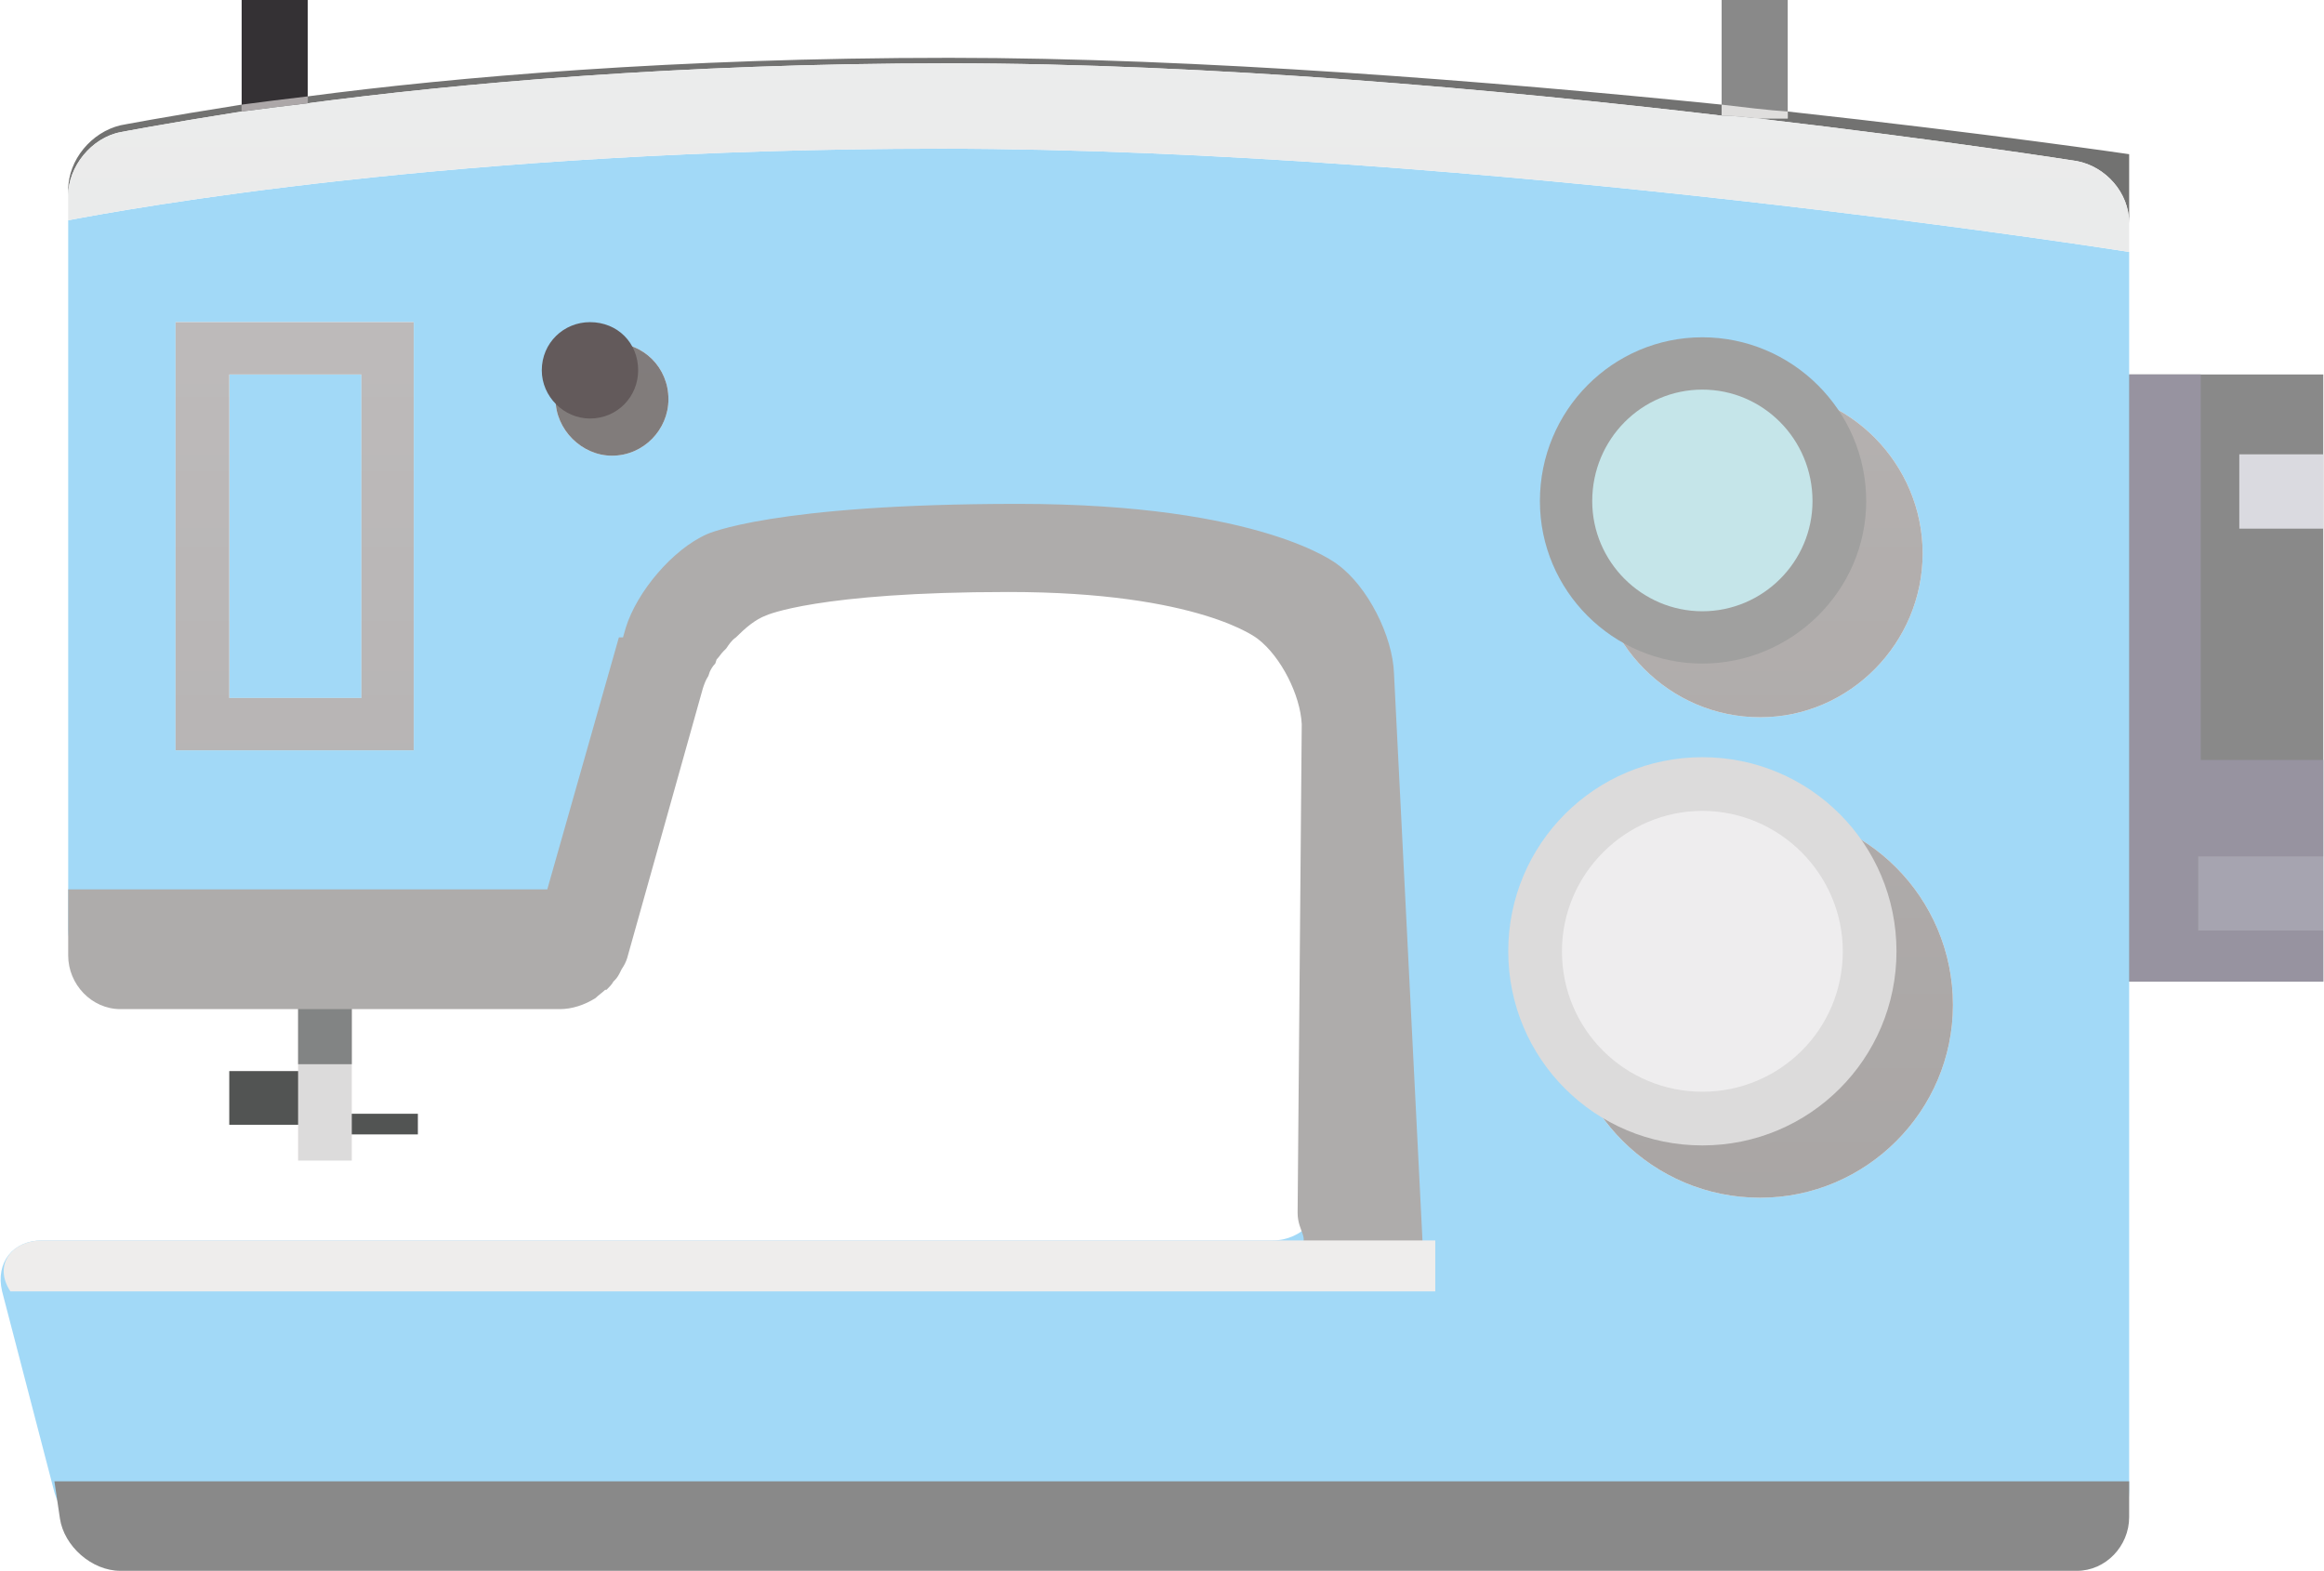 <?xml version="1.0" encoding="UTF-8"?>
<!DOCTYPE svg PUBLIC "-//W3C//DTD SVG 1.1//EN" "http://www.w3.org/Graphics/SVG/1.1/DTD/svg11.dtd">
<!-- Creator: CorelDRAW X7 -->
<svg xmlns="http://www.w3.org/2000/svg" xml:space="preserve" width="1404px" height="949px" version="1.1" shape-rendering="geometricPrecision" text-rendering="geometricPrecision" image-rendering="optimizeQuality" fill-rule="evenodd" clip-rule="evenodd"
viewBox="0 0 1687 1141"
 xmlns:xlink="http://www.w3.org/1999/xlink">
 <defs>
    <linearGradient id="id0" gradientUnits="userSpaceOnUse" x1="773.122" y1="1398.08" x2="773.122" y2="-361.557">
     <stop offset="0" stop-opacity="1" stop-color="#9F9C9B"/>
     <stop offset="0.769" stop-opacity="1" stop-color="#B9B5B4"/>
     <stop offset="1" stop-opacity="1" stop-color="#B9B5B4"/>
    </linearGradient>
    <linearGradient id="id1" gradientUnits="userSpaceOnUse" x1="773.125" y1="1398.08" x2="773.125" y2="-361.56">
     <stop offset="0" stop-opacity="1" stop-color="#9F9C9B"/>
     <stop offset="0.769" stop-opacity="1" stop-color="#B9B5B4"/>
     <stop offset="1" stop-opacity="1" stop-color="#B9B5B4"/>
    </linearGradient>
    <linearGradient id="id2" gradientUnits="userSpaceOnUse" x1="773.125" y1="1398.08" x2="773.125" y2="-361.56">
     <stop offset="0" stop-opacity="1" stop-color="#E3E1E0"/>
     <stop offset="0.769" stop-opacity="1" stop-color="#EBECEC"/>
     <stop offset="1" stop-opacity="1" stop-color="#EBECEC"/>
    </linearGradient>
    <linearGradient id="id3" gradientUnits="userSpaceOnUse" x1="773.125" y1="1398.09" x2="773.125" y2="-361.566">
     <stop offset="0" stop-opacity="1" stop-color="#746F6F"/>
     <stop offset="0.769" stop-opacity="1" stop-color="#847F7E"/>
     <stop offset="1" stop-opacity="1" stop-color="#847F7E"/>
    </linearGradient>
    <linearGradient id="id4" gradientUnits="userSpaceOnUse" x1="773.125" y1="1398.08" x2="773.125" y2="-361.557">
     <stop offset="0" stop-opacity="1" stop-color="#A7A5A5"/>
     <stop offset="0.769" stop-opacity="1" stop-color="#C1BEBE"/>
     <stop offset="1" stop-opacity="1" stop-color="#C1BEBE"/>
    </linearGradient>
 </defs>
 <g id="Слой_x0020_1">
  <g id="_1031584752">
   <polygon fill="#525453" fill-rule="nonzero" points="166,817 231,817 231,778 166,778 "/>
   <polygon fill="#525453" fill-rule="nonzero" points="243,824 303,824 303,809 243,809 "/>
   <polygon fill="#AED2D4" fill-rule="nonzero" points="235,709 235,843 "/>
   <polygon fill="#DCDBDB" fill-rule="nonzero" points="235,709 216,709 216,843 255,843 255,709 216,709 235,709 216,709 216,843 255,843 255,709 216,709 "/>
   <polygon fill="#828484" fill-rule="nonzero" points="216,773 255,773 255,713 216,713 "/>
   <polygon fill="#898989" fill-rule="nonzero" points="1250,86 1298,86 1298,0 1250,0 "/>
   <polygon fill="#343134" fill-rule="nonzero" points="175,86 223,86 223,0 175,0 "/>
   <polygon fill="#898989" fill-rule="nonzero" points="1476,713 1687,713 1687,272 1476,272 "/>
   <path fill="#9793A0" fill-rule="nonzero" d="M1687 713l-141 0c0,-189 0,-344 0,-441l52 0 0 280 89 0 0 70 -91 0 0 54 91 0 0 37z"/>
   <path fill="#A2D9F7" d="M1508 1121l-1421 0c-21,0 -42,-16 -48,-37l-38 -146c-5,-21 8,-37 29,-37l894 0c21,0 38,-18 37,-39l-16 -355c-1,-21 -15,-49 -32,-62 0,0 -42,-34 -181,-34 -139,0 -176,17 -176,17 -20,9 -40,32 -46,53l-55 195c-6,21 -28,37 -49,37l-319 0c-21,0 -38,-17 -38,-38l0 -515c42,-8 282,-52 634,-52 389,0 863,75 863,75 0,18 0,49 0,89 0,97 0,252 0,441 0,12 0,23 0,34 0,206 0,336 0,336 0,21 -17,38 -38,38zm-1459 -961l0 -18 0 18zm1497 112l0 0zm0 441l0 0zm-268 -124c-78,0 -141,63 -141,141 0,77 63,140 141,140 77,0 140,-63 140,-140 0,-78 -63,-141 -140,-141zm-1151 -355l0 311 173 0 0 -311 -173 0zm1151 49c-66,0 -119,54 -119,119 0,65 53,119 119,119 65,0 118,-54 118,-119 0,-65 -53,-119 -118,-119zm-834 -34c-22,0 -41,18 -41,41 0,22 19,41 41,41 23,0 41,-19 41,-41 0,-23 -18,-41 -41,-41zm-182 258l-96 0 0 -235 96 0 0 235z"/>
   <path fill="url(#id0)" d="M1278 521c-66,0 -119,-54 -119,-119 0,-65 53,-119 119,-119 65,0 118,54 118,119 0,65 -53,119 -118,119z"/>
   <path fill="url(#id1)" d="M1278 870c-78,0 -141,-63 -141,-140 0,-78 63,-141 141,-141 77,0 140,63 140,141 0,77 -63,140 -140,140z"/>
   <path fill="#AEACAB" fill-rule="nonzero" d="M942 907l91 0 -21 -418c-1,-27 -19,-63 -41,-79 0,0 -54,-44 -232,-44 -179,0 -226,22 -226,22 -25,11 -51,42 -59,68l-2 7 -3 0 -52 183 -348 0 0 48c0,21 17,39 38,39l319 0c9,0 18,-3 26,-8l0 0c2,-2 5,-4 7,-6l1 0c2,-2 4,-4 5,-6l1 -1c2,-2 3,-4 4,-6l1 -2c2,-3 3,-5 4,-8l55 -196c1,-3 2,-6 4,-9l1 -3c1,-2 2,-4 4,-6l1 -3c2,-2 3,-4 5,-6l2 -2c2,-3 4,-6 7,-8 7,-7 14,-13 22,-16 0,0 37,-17 176,-17 139,0 181,34 181,34 17,13 31,41 32,62l-3 355c0,14 10,19 0,26z"/>
   <path fill="#EEEDEC" fill-rule="nonzero" d="M30 901c-21,0 -36,17 -23,37l1035 0 0 -37 -1012 0z"/>
   <path fill="#727271" fill-rule="nonzero" d="M1546 183l0 0c0,-14 0,-21 0,-21 0,-22 -17,-41 -38,-45 0,0 -95,-15 -232,-31l22 0 0 -5c146,16 248,31 248,31l0 71zm-1497 -41l0 -4c0,-22 17,-42 38,-47 0,0 31,-6 88,-15l0 5c-57,9 -88,15 -88,15 -21,4 -38,25 -38,46zm1201 -58c-161,-19 -373,-38 -561,-38 -199,0 -360,15 -466,29l0 -5c106,-14 267,-28 466,-28 181,0 393,17 561,34l0 8z"/>
   <path fill="#DFDEDD" fill-rule="nonzero" d="M1298 86l-22 0c-9,-1 -17,-2 -26,-2l0 -8c17,2 33,4 48,5l0 5z"/>
   <path fill="#ACA7A8" fill-rule="nonzero" d="M175 81l0 -5c15,-2 31,-4 48,-6l0 5c-17,2 -33,4 -48,6z"/>
   <path fill="url(#id2)" d="M1546 183c0,0 -474,-75 -863,-75 -352,0 -592,44 -634,52l0 -18c0,-21 17,-42 38,-46 0,0 31,-6 88,-15 15,-2 31,-4 48,-6 106,-14 267,-29 466,-29 188,0 400,19 561,38 9,0 17,1 26,2 137,16 232,31 232,31 21,4 38,23 38,45 0,0 0,7 0,21z"/>
   <path fill="#898989" fill-rule="nonzero" d="M39 1076l4 27c3,20 23,38 44,38l1421 0c21,0 38,-18 38,-39 0,0 0,-9 0,-26l-1507 0z"/>
   <polygon fill="#DADAE0" fill-rule="nonzero" points="1626,384 1687,384 1687,330 1626,330 "/>
   <polygon fill="#A6A4B0" fill-rule="nonzero" points="1596,676 1687,676 1687,622 1596,622 "/>
   <path fill="#C5E5E9" fill-rule="nonzero" d="M1236 463c-55,0 -99,-45 -99,-99 0,-55 44,-100 99,-100 55,0 99,45 99,100 0,54 -44,99 -99,99z"/>
   <path fill="#A0A09F" fill-rule="nonzero" d="M1236 245c-65,0 -118,53 -118,119 0,65 53,118 118,118 65,0 119,-53 119,-118 0,-66 -54,-119 -119,-119zm0 38c44,0 80,36 80,81 0,44 -36,80 -80,80 -44,0 -80,-36 -80,-80 0,-45 36,-81 80,-81z"/>
   <path fill="url(#id3)" d="M444 331c-22,0 -41,-19 -41,-41 0,-23 19,-41 41,-41 23,0 41,18 41,41 0,22 -18,41 -41,41z"/>
   <path fill="#EEEDEE" fill-rule="nonzero" d="M1236 813c-67,0 -121,-55 -121,-122 0,-67 54,-121 121,-121 67,0 122,54 122,121 0,67 -55,122 -122,122z"/>
   <path fill="#DCDBDB" fill-rule="nonzero" d="M1236 550c-78,0 -141,63 -141,141 0,78 63,141 141,141 78,0 141,-63 141,-141 0,-78 -63,-141 -141,-141l0 0zm0 39c56,0 102,46 102,102 0,57 -46,102 -102,102 -56,0 -102,-45 -102,-102 0,-56 46,-102 102,-102l0 0z"/>
   <path fill="url(#id4)" d="M300 545l-173 0 0 -311 173 0 0 311zm-19 -19l0 -19 0 19zm-115 -254l0 235 96 0 0 -235 -96 0z"/>
   <path fill="#635A5B" fill-rule="nonzero" d="M393 269c0,-20 16,-35 35,-35 20,0 35,15 35,35 0,19 -15,35 -35,35 -19,0 -35,-16 -35,-35z"/>
  </g>
 </g>
</svg>
